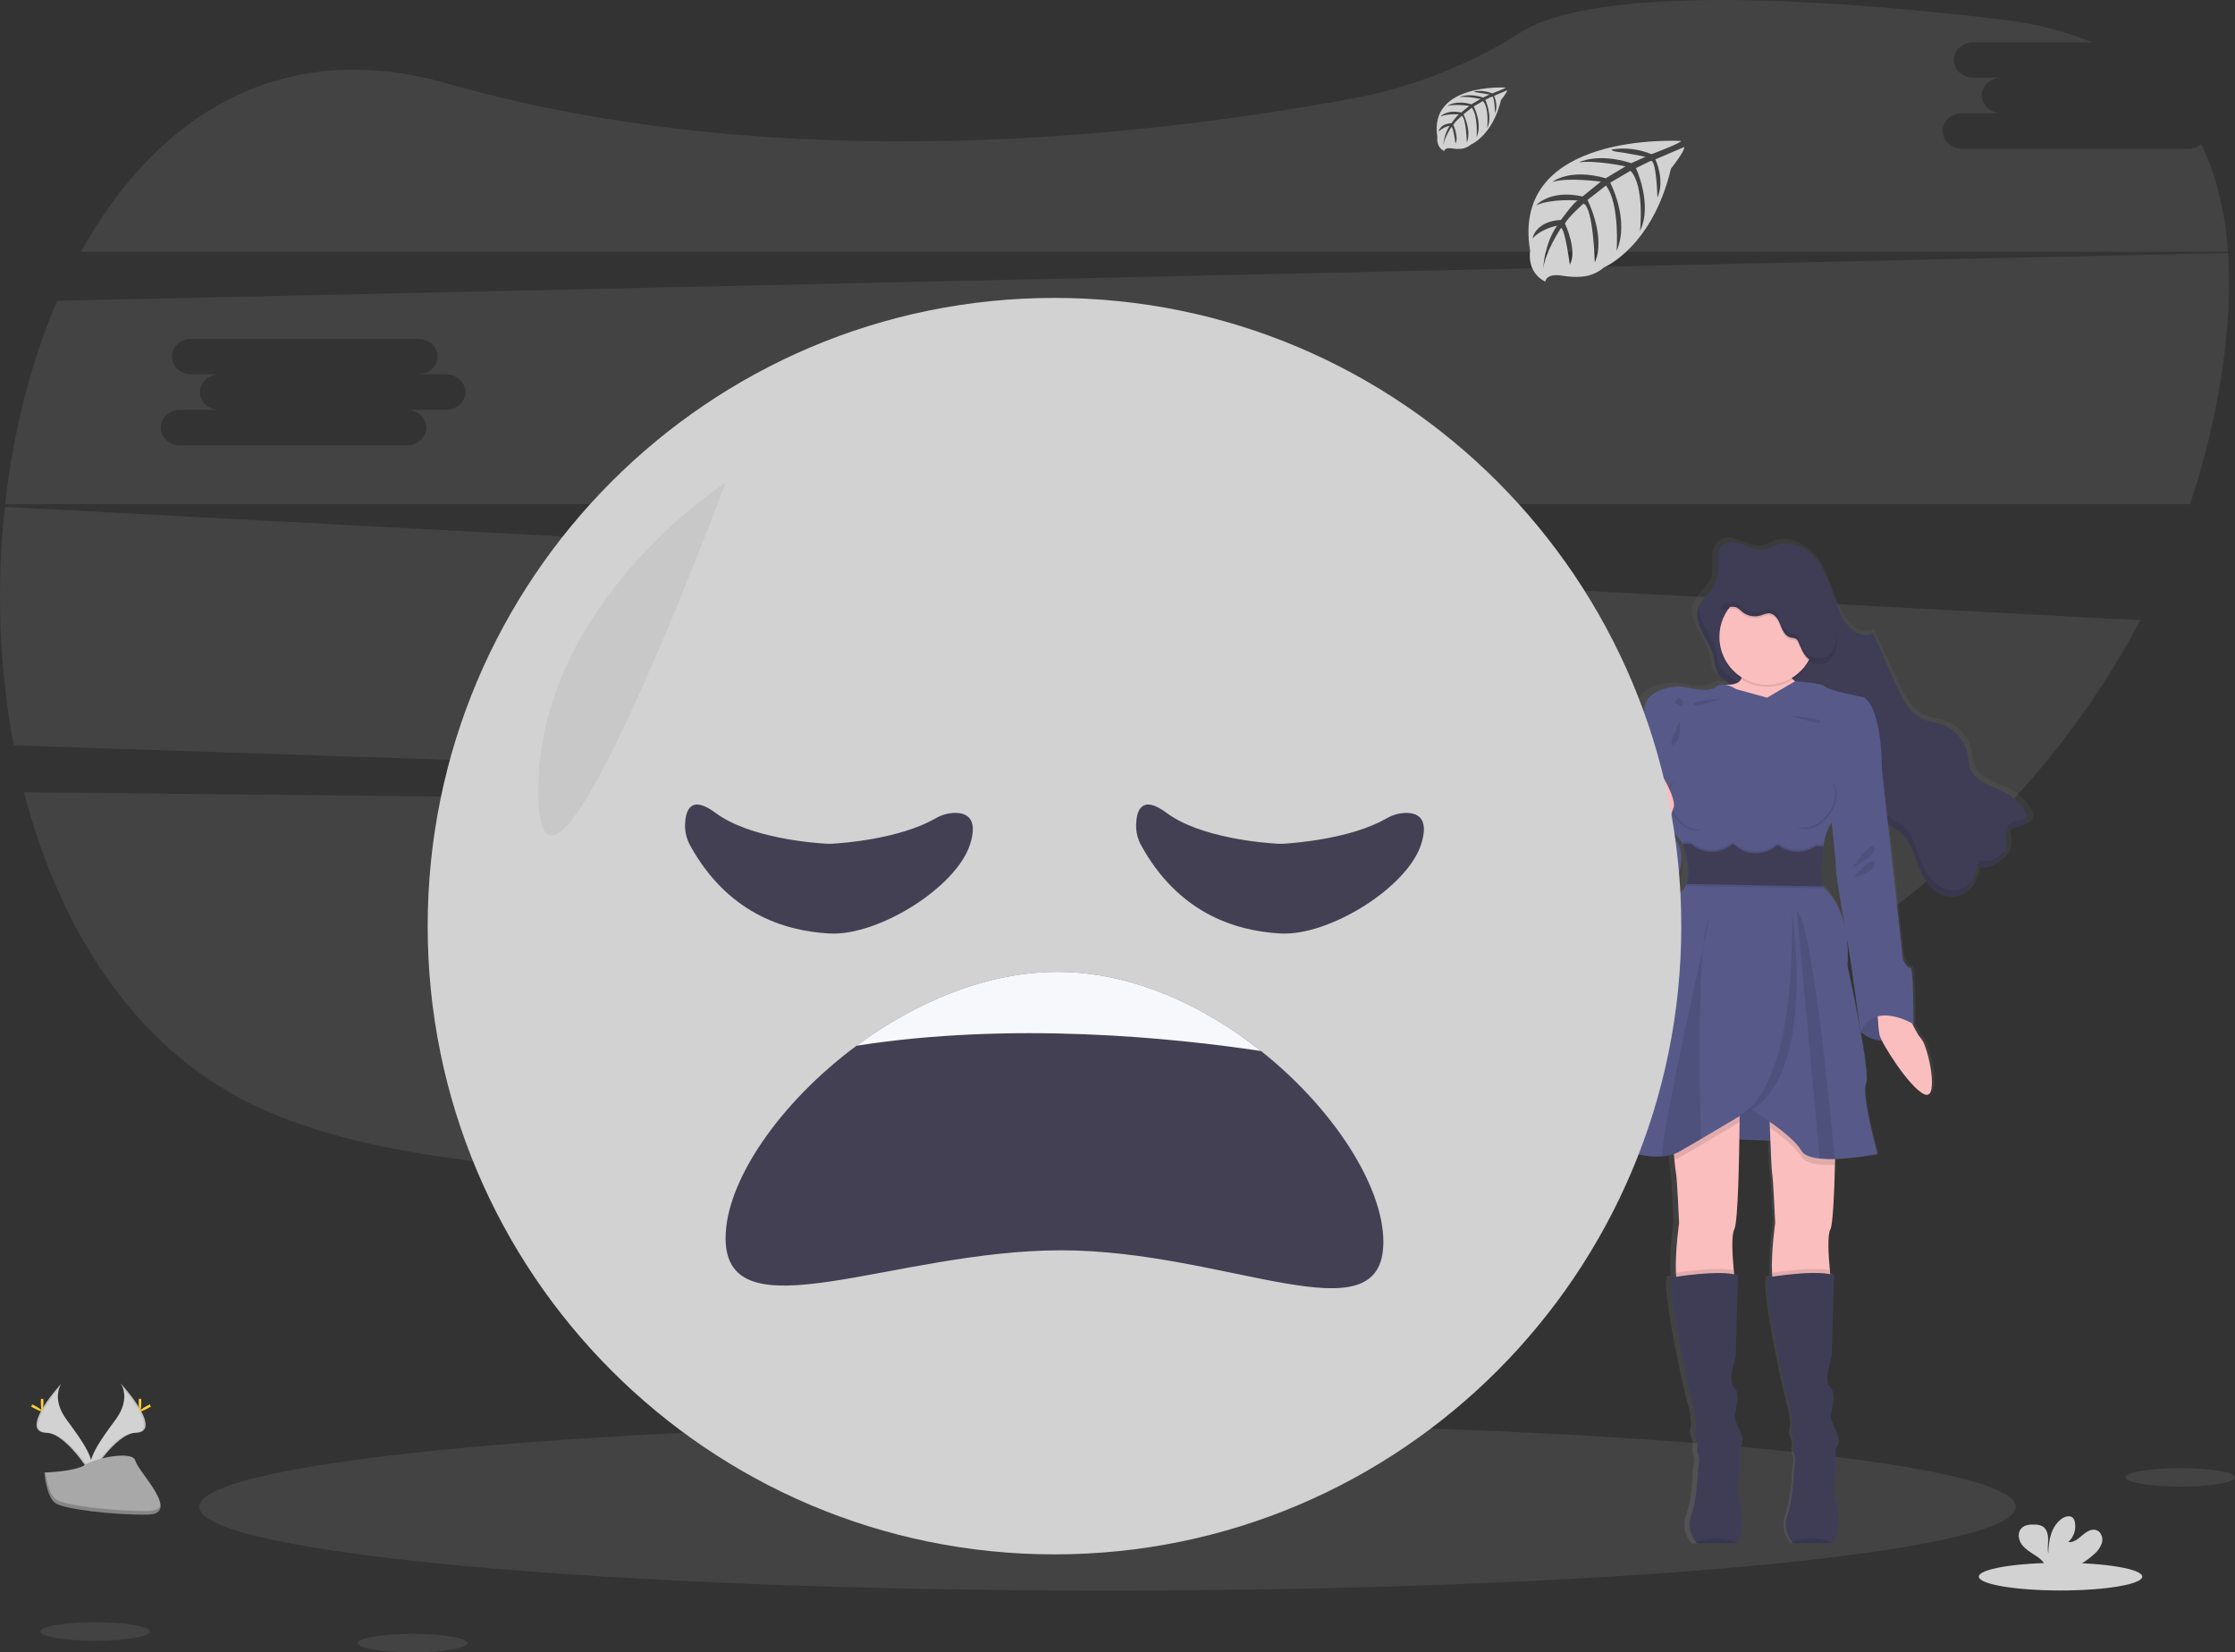 <svg width="188" height="139" viewBox="0 0 188 139" fill="none" xmlns="http://www.w3.org/2000/svg">
<rect x="0" y="0" width="188" height="139" fill="#333333" stroke="none"/>
<g clip-path="url(#clip0_141_1870)">
<path opacity="0.1" d="M2.023 66.642C4.992 78.141 11.271 88.082 21.194 92.901C41.822 102.916 88.345 97.751 123.066 91.822C141.026 88.756 156.813 80.293 168.281 68.384L2.023 66.642Z" fill="#D2D2D2"/>
<path opacity="0.1" d="M184.1 12.511H165.049C164.145 12.511 163.403 11.839 163.403 11.019C163.403 10.198 164.145 9.525 165.049 9.525H168.344C167.438 9.525 166.698 8.853 166.698 8.031C166.698 7.209 167.438 6.539 168.344 6.539H165.992C165.087 6.539 164.345 5.867 164.345 5.045C164.345 4.223 165.087 3.553 165.992 3.553H175.936C173.729 2.623 171.15 1.962 168.178 1.614C141.064 -1.543 131.384 0.545 127.969 2.691C123.713 5.4 118.985 7.28 114.034 8.232C97.305 11.361 66.021 15.127 37.666 7.032C23.573 3.002 13.098 9.804 6.821 21.175H187.409C187.173 17.871 186.467 14.818 185.171 12.148C184.865 12.385 184.487 12.513 184.1 12.511Z" fill="#D2D2D2"/>
<path opacity="0.1" d="M0.409 42.638C-0.323 49.326 -0.074 56.086 1.147 62.702L168.409 68.25C173.013 63.464 176.925 58.054 180.031 52.178L0.409 42.638ZM66.563 56.951H63.27C64.175 56.951 64.917 57.624 64.917 58.445C64.917 59.265 64.175 59.937 63.27 59.937H44.219C43.315 59.937 42.573 59.265 42.573 58.445C42.573 57.624 43.315 56.951 44.219 56.951H47.514C46.608 56.951 45.868 56.279 45.868 55.459C45.868 54.638 46.608 53.965 47.514 53.965H45.16C44.255 53.965 43.513 53.294 43.513 52.473C43.513 51.652 44.255 50.979 45.16 50.979H64.211C65.117 50.979 65.857 51.651 65.857 52.473C65.857 53.295 65.117 53.965 64.211 53.965H66.563C67.469 53.965 68.209 54.636 68.209 55.459C68.209 56.281 67.469 56.951 66.563 56.951Z" fill="#D2D2D2"/>
<path opacity="0.1" d="M187.415 21.278L4.806 25.303C2.584 30.482 1.111 36.337 0.432 42.405H184.216C185.412 38.855 186.3 35.208 186.869 31.505C187.417 27.94 187.636 24.491 187.415 21.278ZM37.509 34.477H34.215C35.121 34.477 35.863 35.15 35.863 35.971C35.863 36.791 35.121 37.465 34.215 37.465H15.165C14.26 37.465 13.519 36.791 13.519 35.971C13.519 35.15 14.26 34.477 15.165 34.477H18.459C17.554 34.477 16.814 33.806 16.814 32.985C16.814 32.164 17.554 31.491 18.459 31.491H16.106C15.2 31.491 14.459 30.82 14.459 29.999C14.459 29.178 15.2 28.505 16.106 28.505H35.157C36.063 28.505 36.803 29.177 36.803 29.999C36.803 30.821 36.063 31.491 35.157 31.491H37.509C38.414 31.491 39.154 32.164 39.154 32.985C39.154 33.806 38.414 34.477 37.509 34.477Z" fill="#D2D2D2"/>
<path opacity="0.1" d="M93.157 133.804C135.347 133.804 169.549 130.65 169.549 126.76C169.549 122.87 135.347 119.716 93.157 119.716C50.968 119.716 16.766 122.87 16.766 126.76C16.766 130.65 50.968 133.804 93.157 133.804Z" fill="#D2D2D2"/>
<path d="M171.015 68.577C171.014 68.565 171.014 68.553 171.015 68.541C171.015 68.523 171.015 68.505 171.015 68.488C170.981 68.292 170.907 68.105 170.798 67.938C170.407 67.311 169.862 66.794 169.216 66.438C168.088 65.818 166.538 65.552 166.086 64.368C165.948 64.002 165.945 63.603 165.876 63.219C165.757 62.621 165.482 62.065 165.08 61.607C164.679 61.149 164.164 60.805 163.588 60.61C163.051 60.43 162.472 60.38 161.95 60.158C160.785 59.661 160.17 58.436 159.648 57.304C158.974 55.842 158.299 54.38 157.625 52.916C157.112 53.175 156.449 53.054 155.969 52.73C155.506 52.385 155.137 51.928 154.897 51.402C154.202 50.049 153.903 48.516 153.086 47.227C152.269 45.939 150.636 44.922 149.194 45.482C148.912 45.623 148.621 45.744 148.322 45.843C147.087 46.133 145.72 44.718 144.662 45.405C144.486 45.518 144.343 45.675 144.246 45.86C144.245 45.849 144.245 45.838 144.246 45.826C144.109 46.105 144.032 46.41 144.021 46.72C144.021 46.784 144.021 46.845 144.021 46.905C144.021 46.916 144.021 46.926 144.021 46.936C144.021 47.183 144.036 47.433 144.04 47.683C144.043 47.893 144.027 48.103 143.992 48.31V48.293C143.972 48.41 143.942 48.524 143.903 48.636C143.628 49.376 142.865 49.86 142.508 50.556V50.522C142.468 50.597 142.433 50.676 142.404 50.756C142.34 50.939 142.308 51.13 142.307 51.323C142.276 52.63 143.658 53.86 143.819 55.263C143.934 56.257 144.161 56.576 145.003 57.138L145.188 57.261C145.115 57.261 145.039 57.271 144.956 57.273C144.923 57.273 144.89 57.277 144.858 57.283C144.709 57.242 144.554 57.235 144.402 57.261C144.25 57.288 144.106 57.348 143.98 57.437C143.334 57.951 141.806 57.556 141.127 57.437C140.449 57.319 138.124 57.638 137.8 58.929C137.475 60.221 136.918 62.887 136.918 62.887C136.918 62.887 136.918 64.577 136.711 64.893C136.703 64.915 136.703 64.939 136.711 64.961C136.711 65.436 136.728 68.288 136.27 69.023C136.157 69.194 136.166 69.573 136.25 70.039C135.768 70.66 135.315 71.387 135.395 71.863C135.542 72.838 137.514 75.903 140.341 74.261C140.341 74.261 141.949 71.313 139.926 69.746L140.013 69.403C140.625 70.157 141.078 70.698 141.078 70.698C141.078 70.698 141.102 70.762 141.139 70.87H141.078C141.342 71.59 141.502 72.344 141.553 73.11C141.545 73.391 141.494 73.669 141.402 73.934H141.455C141.44 73.992 141.423 74.051 141.402 74.106C141.303 74.395 141.118 74.647 140.871 74.827C139.458 75.831 137.839 83 137.839 83C137.839 83 134.633 94.589 133.992 95.248C133.462 95.79 136.791 97.314 139.29 97.132C139.639 97.112 139.983 97.046 140.315 96.937C140.331 97.109 140.348 97.28 140.365 97.436C140.418 97.95 140.473 98.426 140.507 98.575C140.596 98.948 140.772 102.762 140.772 102.762C140.772 102.762 140.411 105.239 140.498 106.962C140.498 107.08 140.514 107.193 140.524 107.305L140.213 107.353C139.741 108.415 141.684 117.276 141.949 118.022C142.125 118.609 142.224 119.216 142.243 119.829C142.243 119.829 142.072 120.459 142.214 120.804C142.303 121.014 142.36 121.236 142.385 121.463C142.385 121.463 142.269 122.035 142.445 122.409C142.621 122.782 142.416 123.437 142.416 123.437C142.416 123.437 142.358 126.018 141.828 127.423C141.684 127.801 141.642 128.211 141.706 128.61C141.771 129.01 141.94 129.385 142.195 129.698C142.232 129.747 142.272 129.793 142.315 129.837C142.315 129.837 145.238 129.861 145.752 129.837H145.819C146.025 129.808 146.555 127.485 146.084 126.366C145.612 125.247 146.025 123.87 146.025 123.87V121.835C146.025 121.835 146.555 121.345 146.025 120.293C145.496 119.241 145.583 118.923 145.583 118.923C145.583 118.923 146.172 117.23 145.554 116.685C144.935 116.141 145.672 114.075 145.672 114.075L145.88 107.188C145.771 107.153 145.66 107.124 145.547 107.103C145.535 106.99 145.523 106.873 145.511 106.75C145.39 105.503 145.285 103.807 145.555 103.324C145.825 102.84 145.955 98.623 145.998 95.692L148.692 95.795C148.748 97.165 148.808 98.416 148.845 98.575C148.934 98.948 149.112 102.762 149.112 102.762C149.112 102.762 148.75 105.239 148.837 106.962C148.837 107.08 148.852 107.193 148.862 107.305L148.551 107.353C148.08 108.415 150.023 117.276 150.288 118.022C150.463 118.609 150.563 119.216 150.584 119.829C150.584 119.829 150.413 120.459 150.553 120.804C150.641 121.014 150.699 121.236 150.724 121.463C150.724 121.463 150.607 122.035 150.783 122.409C150.96 122.782 150.754 123.437 150.754 123.437C150.754 123.437 150.696 126.018 150.167 127.423C150.025 127.802 149.985 128.211 150.051 128.61C150.118 129.009 150.289 129.383 150.546 129.695C150.583 129.743 150.623 129.79 150.666 129.833C150.666 129.833 153.588 129.857 154.102 129.833H154.169C154.376 129.804 154.906 127.481 154.434 126.363C153.962 125.244 154.376 123.867 154.376 123.867V121.835C154.376 121.835 154.906 121.345 154.376 120.293C153.846 119.241 153.933 118.923 153.933 118.923C153.933 118.923 154.523 117.23 153.904 116.685C153.286 116.141 154.022 114.075 154.022 114.075L154.234 107.188C154.122 107.152 154.008 107.123 153.892 107.103C153.88 106.99 153.868 106.873 153.856 106.75C153.735 105.503 153.631 103.807 153.901 103.324C154.118 102.928 154.243 100.379 154.299 97.89C154.299 97.718 154.299 97.547 154.313 97.376C155.55 97.324 156.783 97.186 158.001 96.961C158.001 96.961 156.56 91.855 157.001 91.024C157.191 90.666 156.917 88.759 156.543 86.705C157.065 87.129 157.714 87.364 158.385 87.373C159.03 88.615 160.99 91.473 162.094 91.913C163.389 92.427 162.417 87.87 161.8 87.21C161.508 86.85 161.262 86.455 161.069 86.034C161.086 86.013 161.104 85.996 161.122 85.977C161.139 85.958 161.152 81.129 160.857 81.216C160.561 81.304 160.209 80.499 160.209 80.499L159.296 72.469L158.913 69.109C159.233 69.345 159.612 69.496 159.939 69.73C160.828 70.383 161.118 71.529 161.508 72.543C161.829 73.377 162.28 74.205 163.02 74.729C163.76 75.253 164.846 75.392 165.584 74.861C166.268 74.362 166.469 73.463 166.62 72.642C167.86 73.079 169.366 71.911 169.205 70.635C169.166 70.32 169.05 69.975 169.214 69.7C169.542 69.155 170.581 69.472 170.923 68.934C170.981 68.841 171.01 68.733 171.008 68.624C171.014 68.6 171.015 68.589 171.015 68.577ZM154.419 72.994C154.4 73.3 154.82 75.764 155.162 77.713C154.882 76.499 154.32 75.202 153.212 74.313C153.212 74.313 153.212 74.251 153.198 74.141H153.212C153.212 74.141 153.166 73.651 153.159 72.954C153.161 72.336 153.207 71.719 153.296 71.108V71.092H153.274C153.274 71.041 153.287 70.988 153.296 70.936C153.364 70.42 153.504 69.916 153.711 69.439C153.803 69.252 153.909 69.072 154.027 68.901C154.21 70.558 154.436 72.684 154.419 72.994ZM155.338 78.702C155.489 79.543 155.596 80.134 155.596 80.134L156.504 86.38V86.409C156.015 83.772 155.391 80.994 155.391 80.994C155.455 80.23 155.437 79.462 155.338 78.702Z" fill="url(#paint0_linear_141_1870)"/>
<path d="M144.216 55.606C144.045 54.023 142.336 52.658 142.848 51.152C143.127 50.332 143.998 49.83 144.292 49.014C144.487 48.477 144.4 47.886 144.402 47.313C144.404 46.741 144.537 46.102 145.012 45.785C146.037 45.1 147.357 46.51 148.553 46.222C148.842 46.123 149.124 46.003 149.396 45.862C150.792 45.306 152.371 46.32 153.156 47.601C153.94 48.883 154.234 50.411 154.907 51.757C155.137 52.277 155.493 52.731 155.943 53.078C156.408 53.4 157.044 53.522 157.546 53.264L159.503 57.633C160.016 58.758 160.604 59.978 161.725 60.473C162.227 60.694 162.788 60.744 163.307 60.924C163.872 61.123 164.375 61.468 164.764 61.924C165.154 62.379 165.418 62.929 165.529 63.519C165.596 63.903 165.598 64.3 165.733 64.665C166.168 65.844 167.667 66.107 168.759 66.721C169.391 67.078 169.921 67.591 170.297 68.213C170.468 68.509 170.615 68.898 170.432 69.189C170.103 69.724 169.099 69.409 168.782 69.951C168.621 70.226 168.734 70.568 168.782 70.883C168.937 72.153 167.479 73.316 166.279 72.881C166.134 73.698 165.938 74.594 165.278 75.089C164.569 75.62 163.518 75.48 162.802 74.959C162.085 74.438 161.651 73.614 161.34 72.783C160.963 71.772 160.681 70.632 159.821 69.982C159.51 69.749 159.137 69.599 158.833 69.364C158.149 68.84 157.808 67.975 157.563 67.137C157.247 66.092 156.996 65.018 156.538 64.031C156.08 63.044 155.355 62.126 154.362 61.676C153.431 61.256 152.357 61.283 151.395 60.943C149.739 60.357 148.514 58.961 146.866 58.303C146.34 58.081 145.841 57.798 145.379 57.46C144.55 56.913 144.325 56.596 144.216 55.606Z" fill="#3F3D56"/>
<g opacity="0.1">
<path d="M144.369 48.679C144.405 48.612 144.435 48.542 144.462 48.471C144.655 47.934 144.569 47.343 144.571 46.77C144.571 46.58 144.589 46.389 144.624 46.202C144.466 46.54 144.39 46.911 144.4 47.284C144.398 47.745 144.453 48.228 144.369 48.679Z" fill="black"/>
<path d="M165.439 74.551C164.729 75.08 163.678 74.942 162.962 74.419C162.246 73.897 161.81 73.076 161.508 72.242C161.13 71.231 160.85 70.09 159.988 69.441C159.679 69.208 159.305 69.055 159.002 68.823C158.319 68.298 157.977 67.433 157.731 66.604C157.415 65.559 157.165 64.485 156.705 63.498C156.246 62.512 155.524 61.593 154.53 61.143C153.6 60.723 152.527 60.751 151.564 60.41C149.907 59.824 148.681 58.428 147.035 57.77C146.509 57.547 146.009 57.264 145.547 56.927C144.737 56.367 144.521 56.05 144.402 55.062C144.231 53.578 142.727 52.285 142.961 50.887C142.923 50.962 142.889 51.04 142.86 51.12C142.348 52.627 144.057 53.992 144.227 55.574C144.339 56.562 144.569 56.879 145.373 57.439C145.835 57.777 146.334 58.059 146.861 58.282C148.507 58.94 149.732 60.338 151.39 60.922C152.352 61.264 153.426 61.235 154.355 61.655C155.35 62.106 156.064 63.026 156.531 64.01C156.998 64.996 157.247 66.066 157.556 67.116C157.808 67.945 158.138 68.811 158.828 69.335C159.137 69.568 159.512 69.72 159.814 69.953C160.669 70.602 160.956 71.743 161.333 72.754C161.644 73.585 162.08 74.407 162.796 74.928C163.512 75.449 164.564 75.589 165.273 75.06C165.726 74.717 165.956 74.195 166.109 73.635C165.973 73.996 165.742 74.313 165.439 74.551Z" fill="black"/>
<path d="M168.951 69.414C168.885 69.537 168.857 69.676 168.869 69.814C169.255 69.433 170.126 69.657 170.431 69.165C170.501 69.044 170.529 68.902 170.509 68.763C170.113 69.14 169.241 68.915 168.951 69.414Z" fill="black"/>
<path d="M166.44 72.343C166.408 72.514 166.375 72.698 166.334 72.876C167.38 73.203 168.588 72.362 168.759 71.3C168.344 72.117 167.319 72.663 166.44 72.343Z" fill="black"/>
</g>
<path d="M146.424 56.43C146.424 56.43 146.993 57.581 145.313 57.605C143.633 57.629 146.395 65.081 146.395 65.081L149.187 68.644L152.662 66.76L152.862 61.563L153.118 58.423C153.118 58.423 149.871 57.366 150.469 55.968C151.067 54.57 146.424 56.43 146.424 56.43Z" fill="#FBBEBE"/>
<path d="M156.509 86.813C156.509 86.813 158.56 88.836 160.952 86.152L159.115 84.197H156.791L156.509 86.813Z" fill="#575A89"/>
<path opacity="0.1" d="M156.731 84.197L156.449 86.813C156.449 86.813 158.5 88.836 160.893 86.152" fill="black"/>
<path d="M160.182 84.554C160.182 84.554 161.007 86.724 161.605 87.38C162.204 88.036 163.144 92.576 161.891 92.062C160.638 91.548 158.245 87.723 158.102 87.067C157.958 86.411 157.904 84.554 157.904 84.554H160.182Z" fill="#FBBEBE"/>
<path d="M142.266 95.689L153.316 96.117L152.035 91.433L146.468 91.32L142.266 95.689Z" fill="#575A89"/>
<path opacity="0.1" d="M143.802 95.689L154.854 96.117L153.573 91.433L148.005 91.32L143.802 95.689Z" fill="black"/>
<path d="M145.882 103.419C145.62 103.908 145.721 105.597 145.839 106.846C145.914 107.64 145.996 108.252 145.996 108.252C145.996 108.252 141.866 109.537 141.24 108.423C141.081 108.141 141.002 107.646 140.975 107.065C140.89 105.352 141.24 102.883 141.24 102.883C141.24 102.883 141.069 99.087 140.984 98.715C140.949 98.566 140.896 98.094 140.845 97.581C140.77 96.821 140.698 95.974 140.698 95.974L146.338 92.977C146.338 92.977 146.338 93.538 146.328 94.404C146.297 97.121 146.207 102.82 145.882 103.419Z" fill="#FBBEBE"/>
<path opacity="0.1" d="M145.996 108.252C145.996 108.252 141.866 109.537 141.24 108.424C141.081 108.141 141.002 107.646 140.975 107.065C141.83 106.935 144.431 106.575 145.839 106.846C145.914 107.641 145.996 108.252 145.996 108.252Z" fill="black"/>
<path d="M146.138 129.837H146.073C145.576 129.856 142.749 129.837 142.749 129.837C142.708 129.794 142.669 129.748 142.633 129.7C142.383 129.386 142.218 129.014 142.154 128.618C142.089 128.221 142.128 127.815 142.265 127.439C142.778 126.039 142.835 123.469 142.835 123.469C142.835 123.469 143.035 122.813 142.864 122.442C142.693 122.07 142.806 121.499 142.806 121.499C142.779 121.274 142.722 121.053 142.635 120.843C142.493 120.501 142.664 119.872 142.664 119.872C142.644 119.263 142.548 118.659 142.378 118.073C142.122 117.332 140.242 108.509 140.698 107.452C140.698 107.452 144.686 106.767 146.196 107.281L145.996 114.133C145.996 114.133 145.284 116.189 145.882 116.732C146.48 117.275 145.911 118.959 145.911 118.959C145.911 118.959 145.825 119.272 146.338 120.329C146.851 121.386 146.338 121.871 146.338 121.871V123.898C146.338 123.898 145.94 125.268 146.395 126.382C146.849 127.495 146.338 129.801 146.138 129.837Z" fill="#3F3D56"/>
<path d="M153.964 103.42C153.703 103.908 153.803 105.597 153.921 106.846C153.997 107.641 154.079 108.252 154.079 108.252C154.079 108.252 149.948 109.537 149.322 108.423C149.163 108.141 149.085 107.646 149.057 107.065C148.972 105.352 149.322 102.883 149.322 102.883C149.322 102.883 149.151 99.087 149.066 98.716C149.02 98.515 148.939 96.603 148.876 94.888C148.823 93.425 148.781 92.103 148.781 92.103L154.42 92.977C154.42 92.977 154.42 95.462 154.35 98.016C154.289 100.494 154.174 103.032 153.964 103.42Z" fill="#FBBEBE"/>
<path opacity="0.1" d="M154.079 108.252C154.079 108.252 149.948 109.537 149.322 108.424C149.163 108.141 149.085 107.646 149.057 107.065C149.912 106.935 152.513 106.575 153.921 106.846C153.997 107.641 154.079 108.252 154.079 108.252Z" fill="black"/>
<path d="M154.22 129.837H154.156C153.658 129.856 150.831 129.837 150.831 129.837C150.79 129.794 150.751 129.748 150.715 129.7C150.465 129.386 150.3 129.014 150.236 128.618C150.172 128.221 150.21 127.815 150.348 127.439C150.86 126.032 150.912 123.463 150.912 123.463C150.912 123.463 151.112 122.807 150.941 122.435C150.77 122.063 150.883 121.493 150.883 121.493C150.856 121.267 150.799 121.046 150.712 120.836C150.57 120.494 150.741 119.865 150.741 119.865C150.721 119.256 150.625 118.652 150.455 118.066C150.199 117.325 148.319 108.502 148.775 107.445C148.775 107.445 152.763 106.76 154.273 107.274L154.074 114.126C154.074 114.126 153.361 116.182 153.959 116.725C154.557 117.268 153.988 118.952 153.988 118.952C153.988 118.952 153.903 119.266 154.415 120.323C154.928 121.38 154.415 121.864 154.415 121.864V123.891C154.415 123.891 154.017 125.261 154.472 126.375C154.926 127.488 154.42 129.801 154.22 129.837Z" fill="#3F3D56"/>
<path opacity="0.1" d="M148.645 57.776C150.864 57.776 152.662 55.974 152.662 53.751C152.662 51.528 150.864 49.725 148.645 49.725C146.427 49.725 144.629 51.528 144.629 53.751C144.629 55.974 146.427 57.776 148.645 57.776Z" fill="black"/>
<path d="M148.645 57.605C150.864 57.605 152.662 55.803 152.662 53.579C152.662 51.356 150.864 49.554 148.645 49.554C146.427 49.554 144.629 51.356 144.629 53.579C144.629 55.803 146.427 57.605 148.645 57.605Z" fill="#FBBEBE"/>
<path opacity="0.1" d="M140.698 95.974L146.338 92.977C146.338 92.977 146.338 93.538 146.328 94.404C145.504 94.897 144.262 95.639 143.067 96.339C142.418 96.721 141.783 97.091 141.24 97.401C141.114 97.47 140.982 97.528 140.845 97.573C140.77 96.821 140.698 95.974 140.698 95.974Z" fill="black"/>
<path opacity="0.1" d="M154.42 92.97C154.42 92.97 154.42 95.456 154.35 98.01H154.33C153.908 98.025 153.486 98.012 153.067 97.97C152.33 97.891 151.741 97.696 151.529 97.309C151.1 96.555 149.898 95.596 148.883 94.882C148.83 93.419 148.787 92.096 148.787 92.096L154.42 92.97Z" fill="black"/>
<path d="M153.371 71.199C153.228 72.314 153.201 73.441 153.289 74.561C155.88 76.703 155.396 81.213 155.396 81.213C155.396 81.213 157.391 90.351 156.964 91.178C156.536 92.005 157.931 97.088 157.931 97.088C156.742 97.314 155.539 97.453 154.33 97.503C153.908 97.518 153.487 97.505 153.067 97.463C152.33 97.385 151.741 97.189 151.529 96.802C150.732 95.404 147.285 93.319 147.285 93.319C147.285 93.319 145.101 94.632 143.067 95.826C142.418 96.208 141.784 96.578 141.24 96.888C140.799 97.122 140.312 97.256 139.813 97.28C137.395 97.46 134.173 95.942 134.686 95.404C135.313 94.746 138.419 83.212 138.419 83.212C138.419 83.212 139.984 76.074 141.351 75.075C141.591 74.894 141.77 74.643 141.864 74.358C142.332 73.054 141.55 70.964 141.55 70.964C141.55 70.964 137.135 65.511 137.333 65.196C137.532 64.881 137.533 63.199 137.533 63.199C137.533 63.199 138.075 60.543 138.388 59.258C138.701 57.974 140.951 57.658 141.606 57.773C142.261 57.888 143.741 58.287 144.366 57.773C144.992 57.259 146.048 57.974 146.048 57.974L148.642 58.69L150.975 57.319C150.975 57.319 153.313 57.439 153.513 57.753C153.713 58.066 156.789 58.667 156.789 58.667C158.355 59.723 158.298 64.749 158.298 64.749C158.298 64.749 154.538 68.031 153.769 69.717C153.57 70.19 153.436 70.689 153.371 71.199Z" fill="#575A89"/>
<path d="M157.447 64.053L158.302 64.738L159.185 72.704L160.067 80.699C160.067 80.699 160.409 81.499 160.694 81.413C160.98 81.328 160.951 86.152 160.951 86.152C160.951 86.152 157.68 84.135 156.507 86.813L155.595 80.356C155.595 80.356 154.426 73.761 154.455 73.247C154.484 72.733 153.856 67.166 153.856 67.166L157.447 64.053Z" fill="#575A89"/>
<path d="M137.964 64.425L137.337 65.196C137.337 65.196 137.395 68.507 136.909 69.307C136.424 70.107 138.249 74.789 138.933 74.503C139.617 74.217 141.155 66.909 141.155 66.823C141.155 66.737 137.964 64.425 137.964 64.425Z" fill="#575A89"/>
<path d="M137.907 69.136C137.907 69.136 135.913 71.162 136.055 72.134C136.197 73.105 138.106 76.156 140.84 74.516C140.84 74.516 143.376 69.735 137.907 69.136Z" fill="#575A89"/>
<path opacity="0.1" d="M146.073 129.842C145.576 129.861 142.749 129.842 142.749 129.842C142.708 129.799 142.669 129.753 142.633 129.705C143.356 129.458 144.918 129.088 146.073 129.842Z" fill="black"/>
<path opacity="0.1" d="M154.159 129.842C153.662 129.861 150.835 129.842 150.835 129.842C150.793 129.799 150.755 129.753 150.719 129.705C151.438 129.458 153 129.088 154.159 129.842Z" fill="black"/>
<path opacity="0.1" d="M143.269 79.627C142.833 83.817 142.976 92.132 143.067 95.826C142.418 96.208 141.784 96.578 141.24 96.888C140.799 97.122 140.312 97.256 139.813 97.28C139.632 96.163 142.141 84.691 143.269 79.627Z" fill="black"/>
<path opacity="0.1" d="M143.802 77.249C143.79 77.309 143.583 78.22 143.269 79.627C143.392 78.426 143.563 77.564 143.802 77.249Z" fill="black"/>
<path opacity="0.1" d="M150.741 76.797C150.741 76.797 153.162 92.043 145.991 93.928C145.99 93.921 150.953 93.165 150.741 76.797Z" fill="black"/>
<path opacity="0.1" d="M154.33 97.502C153.908 97.517 153.486 97.504 153.067 97.463L151.132 76.617C152.366 77.425 153.843 92.219 154.33 97.502Z" fill="black"/>
<path opacity="0.1" d="M145.655 51.212C145.783 51.202 145.912 51.215 146.036 51.252C146.217 51.342 146.38 51.465 146.518 51.615C146.741 51.802 147.007 51.929 147.292 51.984C147.577 52.039 147.872 52.021 148.148 51.932C148.343 51.844 148.55 51.787 148.762 51.761C149.088 51.761 149.37 52 149.539 52.274C149.708 52.548 149.796 52.874 149.941 53.167C150.086 53.46 150.319 53.737 150.638 53.809C150.791 53.815 150.942 53.85 151.083 53.912C151.169 53.982 151.235 54.074 151.274 54.178C151.541 54.755 151.753 55.437 152.322 55.719C152.531 55.817 152.759 55.866 152.99 55.865C153.224 55.882 153.46 55.84 153.673 55.742C153.884 55.624 154.058 55.45 154.176 55.24C154.531 54.65 154.572 53.921 154.489 53.237C154.384 52.375 154.078 51.55 153.595 50.829C153.086 50.099 152.393 49.519 151.587 49.146C150.78 48.773 149.89 48.621 149.006 48.706C148.698 48.741 148.392 48.798 148.092 48.877C147.005 49.169 145.938 49.713 145.279 50.626C145.119 50.854 144.944 51.071 144.754 51.274C145.053 51.245 145.354 51.219 145.655 51.212Z" fill="black"/>
<path d="M145.655 51.041C145.783 51.031 145.912 51.044 146.036 51.08C146.217 51.171 146.38 51.294 146.518 51.444C146.741 51.63 147.007 51.757 147.292 51.813C147.577 51.868 147.872 51.85 148.148 51.76C148.343 51.673 148.55 51.615 148.762 51.589C149.088 51.589 149.37 51.829 149.539 52.103C149.708 52.377 149.796 52.703 149.941 52.995C150.086 53.288 150.319 53.566 150.638 53.638C150.791 53.644 150.942 53.679 151.083 53.741C151.169 53.811 151.235 53.902 151.274 54.006C151.541 54.584 151.753 55.265 152.322 55.548C152.531 55.645 152.759 55.695 152.99 55.694C153.224 55.711 153.46 55.668 153.673 55.57C153.884 55.453 154.058 55.279 154.176 55.068C154.531 54.479 154.572 53.749 154.489 53.066C154.384 52.203 154.078 51.378 153.595 50.657C153.086 49.928 152.393 49.347 151.587 48.974C150.78 48.601 149.89 48.45 149.006 48.535C148.698 48.569 148.392 48.627 148.092 48.706C147.005 48.997 145.938 49.542 145.279 50.455C145.119 50.683 144.944 50.899 144.754 51.103C145.053 51.074 145.354 51.048 145.655 51.041Z" fill="#3F3D56"/>
<path opacity="0.1" d="M141.297 60.627C141.297 60.627 141.496 62.227 140.813 62.626C140.129 63.025 141.297 60.627 141.297 60.627Z" fill="black"/>
<path opacity="0.1" d="M155.794 73.019C155.794 73.019 157.418 70.621 157.647 71.306C157.876 71.992 155.794 73.019 155.794 73.019Z" fill="black"/>
<path opacity="0.1" d="M155.909 73.818C155.909 73.818 157.51 71.848 157.664 72.619C157.818 73.39 155.909 73.818 155.909 73.818Z" fill="black"/>
<path opacity="0.1" d="M151.206 71.473C150.625 71.481 150.058 71.294 149.596 70.942H149.456C148.976 71.381 148.346 71.618 147.697 71.605C147.359 71.612 147.024 71.551 146.71 71.425C146.397 71.299 146.112 71.111 145.873 70.871H145.687C145.195 71.273 144.577 71.487 143.943 71.475C143.308 71.464 142.698 71.227 142.221 70.808L141.553 70.796C141.553 70.796 142.336 72.886 141.867 74.189L153.289 74.393C153.201 73.273 153.228 72.146 153.371 71.031V71.015L152.744 71.003C152.293 71.317 151.755 71.481 151.206 71.473Z" fill="black"/>
<path opacity="0.1" d="M151.206 71.815C150.625 71.824 150.058 71.637 149.596 71.284H149.456C148.976 71.723 148.346 71.961 147.697 71.947C147.359 71.955 147.024 71.894 146.71 71.768C146.397 71.642 146.112 71.454 145.873 71.214H145.687C145.195 71.616 144.577 71.83 143.943 71.818C143.308 71.807 142.698 71.57 142.221 71.151L141.553 71.139C141.553 71.139 142.336 73.229 141.867 74.532L153.289 74.736C153.201 73.615 153.228 72.488 153.371 71.373V71.358L152.744 71.346C152.293 71.66 151.755 71.824 151.206 71.815Z" fill="black"/>
<path d="M151.206 71.644C150.625 71.652 150.058 71.465 149.596 71.113H149.456C148.976 71.552 148.346 71.789 147.697 71.776C147.359 71.784 147.024 71.723 146.71 71.597C146.397 71.471 146.112 71.282 145.873 71.043H145.687C145.195 71.444 144.577 71.658 143.943 71.647C143.308 71.635 142.698 71.399 142.221 70.979L141.553 70.967C141.553 70.967 142.336 73.057 141.867 74.361L153.289 74.565C153.201 73.444 153.228 72.317 153.371 71.202V71.187L152.744 71.175C152.293 71.488 151.755 71.652 151.206 71.644Z" fill="#3F3D56"/>
<path opacity="0.1" d="M150.698 60.221C150.698 60.221 153.103 60.375 153.118 60.718C153.133 61.061 150.698 60.221 150.698 60.221Z" fill="black"/>
<path opacity="0.1" d="M144.856 58.76C144.856 58.76 142.452 58.914 142.436 59.257C142.421 59.599 144.856 58.76 144.856 58.76Z" fill="black"/>
<path opacity="0.1" d="M154.046 65.764C154.022 65.747 153.998 65.734 153.974 65.718C154.59 66.273 154.487 67.486 153.732 68.487C152.976 69.487 151.829 69.903 151.132 69.454C151.154 69.473 151.173 69.494 151.197 69.513C151.881 70.037 153.077 69.626 153.867 68.591C154.656 67.556 154.733 66.29 154.046 65.764Z" fill="black"/>
<path opacity="0.1" d="M140.837 68.358C140.228 67.258 140.307 66.044 140.996 65.583C140.97 65.595 140.943 65.605 140.917 65.619C140.162 66.04 140.062 67.303 140.688 68.44C141.313 69.578 142.441 70.153 143.197 69.739C143.222 69.725 143.246 69.709 143.269 69.691C142.515 70.034 141.445 69.458 140.837 68.358Z" fill="black"/>
<path opacity="0.1" d="M141.65 59.084L141.43 59.426L140.867 59.127L141.163 58.671C141.359 58.764 141.527 58.906 141.65 59.084Z" fill="black"/>
<path d="M138.078 71.762C138.078 71.762 138.579 69.401 137.907 68.651C137.236 67.901 137.451 63.968 138.477 64.053C139.502 64.139 141.04 67.25 140.784 67.907C140.527 68.565 139.558 71.933 139.558 71.933L138.078 71.762Z" fill="#FBBEBE"/>
<path opacity="0.1" d="M154.159 54.731C154.041 54.941 153.867 55.115 153.656 55.233C153.443 55.331 153.207 55.373 152.973 55.356C152.742 55.358 152.514 55.308 152.305 55.211C151.735 54.926 151.523 54.244 151.257 53.669C151.223 53.565 151.163 53.472 151.083 53.398C150.944 53.335 150.795 53.298 150.643 53.29C150.324 53.218 150.093 52.939 149.946 52.648C149.799 52.357 149.712 52.035 149.544 51.755C149.377 51.476 149.093 51.231 148.767 51.241C148.554 51.27 148.347 51.33 148.153 51.421C147.877 51.51 147.582 51.528 147.297 51.472C147.012 51.416 146.746 51.289 146.523 51.103C146.386 50.953 146.222 50.83 146.041 50.739C145.917 50.703 145.788 50.69 145.66 50.7C145.463 50.7 145.268 50.719 145.072 50.734C144.974 50.862 144.87 50.985 144.759 51.101C145.058 51.075 145.359 51.05 145.66 51.043C145.788 51.032 145.917 51.046 146.041 51.082C146.222 51.173 146.386 51.296 146.523 51.445C146.746 51.632 147.012 51.759 147.297 51.815C147.582 51.87 147.877 51.853 148.153 51.764C148.347 51.673 148.554 51.612 148.767 51.584C149.093 51.584 149.375 51.824 149.544 52.098C149.714 52.372 149.801 52.697 149.946 52.99C150.091 53.283 150.324 53.561 150.643 53.633C150.795 53.641 150.944 53.678 151.083 53.741C151.169 53.811 151.235 53.903 151.274 54.006C151.541 54.584 151.753 55.265 152.322 55.548C152.531 55.645 152.759 55.695 152.99 55.694C153.224 55.711 153.46 55.669 153.673 55.57C153.884 55.453 154.058 55.279 154.176 55.068C154.441 54.584 154.56 54.033 154.518 53.482C154.505 53.922 154.381 54.352 154.159 54.731Z" fill="black"/>
<path d="M138.836 73.634C139.685 73.634 140.374 73.166 140.374 72.589C140.374 72.012 139.685 71.544 138.836 71.544C137.986 71.544 137.297 72.012 137.297 72.589C137.297 73.166 137.986 73.634 138.836 73.634Z" fill="#575A89"/>
<path d="M88.699 130.757C117.818 130.757 141.423 107.096 141.423 77.909C141.423 48.721 117.818 25.061 88.699 25.061C59.58 25.061 35.974 48.721 35.974 77.909C35.974 107.096 59.58 130.757 88.699 130.757Z" fill="#D2D2D2"/>
<path d="M116.363 104.466C116.363 112.809 103.278 105.179 89.251 105.179C75.223 105.179 61.034 112.494 61.034 104.151C61.034 99.394 65.556 92.778 72.044 87.973C76.932 84.351 82.934 81.758 88.963 81.758C95.164 81.758 101.238 84.566 106.083 88.42C112.198 93.28 116.363 99.81 116.363 104.466Z" fill="#444053"/>
<path d="M106.081 88.416C98.625 87.291 85.138 85.919 72.044 87.969C76.932 84.348 82.934 81.754 88.963 81.754C95.162 81.754 101.236 84.562 106.081 88.416Z" fill="#F6F8FB"/>
<path opacity="0.05" d="M61.034 40.603C61.034 40.603 45.152 50.78 45.282 66.7C45.411 82.619 61.034 40.603 61.034 40.603Z" fill="black"/>
<path d="M141.402 11.86C141.402 11.86 127.012 10.991 128.709 21.098C128.709 21.098 128.367 22.883 129.988 23.695C129.988 23.695 130.013 22.947 131.462 23.2C131.979 23.287 132.504 23.312 133.026 23.275C133.732 23.227 134.403 22.949 134.937 22.484C134.937 22.484 138.982 20.81 140.556 14.182C140.556 14.182 141.72 12.737 141.674 12.367L139.246 13.405C139.246 13.405 140.074 15.161 139.416 16.62C139.416 16.62 139.338 13.47 138.871 13.537C138.777 13.552 137.61 14.145 137.61 14.145C137.61 14.145 139.037 17.204 137.952 19.426C137.952 19.426 138.36 15.657 137.155 14.366L135.446 15.366C135.446 15.366 137.114 18.525 135.983 21.103C135.983 21.103 136.273 17.149 135.087 15.609L133.537 16.82C133.537 16.82 135.104 19.935 134.149 22.073C134.149 22.073 134.024 17.47 133.202 17.122C133.202 17.122 131.847 18.321 131.64 18.813C131.64 18.813 132.714 21.072 132.049 22.265C132.049 22.265 131.64 19.198 131.305 19.181C131.305 19.181 129.955 21.213 129.813 22.607C129.813 22.607 129.873 20.535 130.977 18.988C130.977 18.988 129.671 19.212 128.911 20.062C128.911 20.062 129.121 18.624 131.304 18.499C131.304 18.499 132.42 16.958 132.719 16.865C132.719 16.865 130.54 16.682 129.218 17.269C129.218 17.269 130.381 15.914 133.117 16.529L134.655 15.279C134.655 15.279 131.787 14.885 130.57 15.32C130.57 15.32 131.97 14.121 135.067 14.994L136.733 13.996C136.733 13.996 134.288 13.468 132.83 13.653C132.83 13.653 134.368 12.822 137.22 13.723L138.417 13.187C138.417 13.187 136.624 12.834 136.099 12.779C135.574 12.725 135.547 12.577 135.547 12.577C136.686 12.392 137.853 12.528 138.919 12.97C138.919 12.97 141.445 12.019 141.402 11.86Z" fill="#D2D2D2"/>
<path d="M126.643 7.366C126.643 7.366 120.149 6.972 120.907 11.539C120.907 11.539 120.755 12.346 121.485 12.712C121.485 12.712 121.495 12.37 122.152 12.49C122.385 12.528 122.622 12.54 122.857 12.524C123.177 12.501 123.48 12.376 123.722 12.166C123.722 12.166 125.549 11.409 126.26 8.414C126.26 8.414 126.787 7.762 126.773 7.594L125.676 8.063C125.676 8.063 126.052 8.856 125.756 9.516C125.756 9.516 125.72 8.092 125.51 8.127C125.467 8.127 124.939 8.401 124.939 8.401C124.939 8.401 125.585 9.783 125.098 10.787C125.098 10.787 125.283 9.084 124.739 8.5L123.967 8.952C123.967 8.952 124.72 10.381 124.209 11.546C124.209 11.546 124.339 9.759 123.804 9.064L123.104 9.61C123.104 9.61 123.811 11.017 123.38 11.983C123.38 11.983 123.324 9.903 122.951 9.745C122.951 9.745 122.34 10.287 122.246 10.509C122.246 10.509 122.731 11.537 122.43 12.07C122.43 12.07 122.246 10.684 122.088 10.679C122.088 10.679 121.478 11.595 121.415 12.221C121.444 11.639 121.625 11.075 121.94 10.585C121.588 10.652 121.264 10.82 121.007 11.07C121.007 11.07 121.1 10.42 122.09 10.364C122.09 10.364 122.594 9.668 122.729 9.625C122.729 9.625 121.745 9.543 121.148 9.809C121.148 9.809 121.673 9.196 122.91 9.466L123.594 8.903C123.594 8.903 122.299 8.731 121.748 8.92C121.748 8.92 122.381 8.378 123.78 8.774L124.532 8.322C124.532 8.322 123.428 8.084 122.769 8.169C122.769 8.169 123.464 7.794 124.753 8.202L125.291 7.959C125.291 7.959 124.481 7.799 124.245 7.775C124.009 7.751 123.994 7.685 123.994 7.685C124.507 7.599 125.034 7.658 125.515 7.856C125.515 7.856 126.662 7.438 126.643 7.366Z" fill="#D2D2D2"/>
<path opacity="0.1" d="M183.397 125.055C185.939 125.055 188 124.707 188 124.276C188 123.846 185.939 123.497 183.397 123.497C180.856 123.497 178.795 123.846 178.795 124.276C178.795 124.707 180.856 125.055 183.397 125.055Z" fill="#D2D2D2"/>
<path opacity="0.1" d="M7.993 138.022C10.535 138.022 12.596 137.673 12.596 137.242C12.596 136.812 10.535 136.463 7.993 136.463C5.451 136.463 3.391 136.812 3.391 137.242C3.391 137.673 5.451 138.022 7.993 138.022Z" fill="#D2D2D2"/>
<path opacity="0.1" d="M34.711 139C37.253 139 39.313 138.651 39.313 138.22C39.313 137.79 37.253 137.441 34.711 137.441C32.169 137.441 30.108 137.79 30.108 138.22C30.108 138.651 32.169 139 34.711 139Z" fill="#D2D2D2"/>
<path d="M173.324 133.794C177.12 133.794 180.196 133.273 180.196 132.629C180.196 131.986 177.12 131.464 173.324 131.464C169.529 131.464 166.452 131.986 166.452 132.629C166.452 133.273 169.529 133.794 173.324 133.794Z" fill="#D2D2D2"/>
<path d="M176.165 130.726C176.478 130.469 176.707 130.123 176.821 129.734C176.905 129.342 176.737 128.869 176.363 128.725C175.943 128.564 175.493 128.857 175.153 129.151C174.813 129.446 174.422 129.782 173.976 129.72C174.205 129.512 174.377 129.248 174.474 128.953C174.571 128.659 174.59 128.344 174.529 128.04C174.51 127.914 174.457 127.795 174.375 127.697C174.141 127.447 173.719 127.553 173.439 127.75C172.55 128.377 172.302 129.587 172.297 130.676C172.208 130.284 172.284 129.874 172.282 129.477C172.28 129.079 172.169 128.62 171.831 128.41C171.621 128.297 171.385 128.242 171.147 128.249C170.747 128.233 170.303 128.273 170.029 128.566C169.687 128.93 169.778 129.54 170.074 129.936C170.369 130.332 170.817 130.589 171.229 130.865C171.561 131.062 171.843 131.332 172.056 131.654C172.081 131.7 172.102 131.747 172.118 131.796H174.622C175.182 131.511 175.701 131.151 176.165 130.726Z" fill="#D2D2D2"/>
<path d="M10.142 116.362C10.142 116.362 11.08 117.592 9.707 119.445C8.335 121.299 7.204 122.871 7.657 124.03C7.657 124.03 9.726 120.579 11.416 120.53C13.107 120.48 11.994 118.436 10.142 116.362Z" fill="#D2D2D2"/>
<path opacity="0.1" d="M10.142 116.362C10.223 116.481 10.287 116.61 10.333 116.747C11.977 118.683 12.852 120.49 11.273 120.535C9.8 120.578 8.026 123.216 7.61 123.882C7.625 123.934 7.642 123.985 7.662 124.035C7.662 124.035 9.731 120.585 11.422 120.535C13.112 120.485 11.994 118.436 10.142 116.362Z" fill="black"/>
<path d="M11.886 117.93C11.886 118.363 11.837 118.714 11.777 118.714C11.717 118.714 11.669 118.371 11.669 117.93C11.669 117.488 11.729 117.7 11.791 117.7C11.852 117.7 11.886 117.496 11.886 117.93Z" fill="#FFD037"/>
<path d="M12.478 118.447C12.098 118.654 11.769 118.779 11.74 118.726C11.71 118.673 11.996 118.464 12.375 118.256C12.755 118.049 12.604 118.2 12.633 118.256C12.662 118.313 12.864 118.239 12.478 118.447Z" fill="#FFD037"/>
<path d="M5.182 116.362C5.182 116.362 4.244 117.592 5.614 119.445C6.985 121.299 8.118 122.871 7.665 124.03C7.665 124.03 5.594 120.579 3.905 120.53C2.217 120.48 3.328 118.436 5.182 116.362Z" fill="#D2D2D2"/>
<path opacity="0.1" d="M5.182 116.362C5.1 116.48 5.035 116.61 4.991 116.747C3.346 118.683 2.47 120.49 4.051 120.535C5.522 120.578 7.298 123.216 7.711 123.882C7.697 123.934 7.681 123.985 7.662 124.035C7.662 124.035 5.59 120.585 3.902 120.535C2.213 120.485 3.328 118.436 5.182 116.362Z" fill="black"/>
<path d="M3.437 117.93C3.437 118.363 3.485 118.714 3.545 118.714C3.604 118.714 3.652 118.371 3.652 117.93C3.652 117.488 3.593 117.7 3.533 117.7C3.473 117.7 3.437 117.496 3.437 117.93Z" fill="#FFD037"/>
<path d="M2.837 118.447C3.216 118.654 3.548 118.779 3.577 118.726C3.606 118.673 3.321 118.464 2.941 118.256C2.562 118.049 2.711 118.2 2.683 118.256C2.656 118.313 2.458 118.239 2.837 118.447Z" fill="#FFD037"/>
<path d="M3.736 123.874C3.736 123.874 6.361 123.793 7.154 123.228C7.947 122.662 11.193 121.989 11.389 122.885C11.586 123.781 15.334 127.391 12.37 127.415C9.407 127.439 5.484 126.95 4.695 126.469C3.905 125.988 3.736 123.874 3.736 123.874Z" fill="#A8A8A8"/>
<path opacity="0.2" d="M12.42 127.108C9.456 127.132 5.534 126.644 4.744 126.162C4.143 125.796 3.904 124.478 3.823 123.87H3.736C3.736 123.87 3.907 125.993 4.691 126.474C5.476 126.955 9.403 127.444 12.367 127.42C13.221 127.42 13.517 127.106 13.502 126.656C13.382 126.931 13.057 127.103 12.42 127.108Z" fill="black"/>
<path d="M69.954 70.979C70.957 70.923 75.679 70.566 78.678 68.852C79.16 68.567 79.704 68.407 80.263 68.384C81.216 68.356 82.313 68.756 81.611 70.989C80.473 74.643 73.864 78.755 69.762 78.527C65.818 78.308 61.138 76.715 58.048 71.113C57.752 70.574 57.606 69.965 57.626 69.35C57.662 68.219 58.072 66.803 60.19 68.382C63.051 70.515 68.479 70.919 69.567 70.979C69.696 70.986 69.825 70.986 69.954 70.979Z" fill="#444053"/>
<path d="M107.895 70.979C108.898 70.923 113.62 70.566 116.619 68.852C117.101 68.567 117.645 68.407 118.204 68.384C119.157 68.356 120.255 68.756 119.552 70.989C118.414 74.643 111.805 78.755 107.703 78.527C103.759 78.308 99.079 76.715 95.989 71.113C95.693 70.574 95.547 69.965 95.567 69.35C95.603 68.219 96.013 66.803 98.131 68.382C100.992 70.515 106.42 70.919 107.508 70.979C107.637 70.986 107.766 70.986 107.895 70.979Z" fill="#444053"/>
</g>
<defs>
<linearGradient id="paint0_linear_141_1870" x1="152.472" y1="129.849" x2="152.472" y2="45.216" gradientUnits="userSpaceOnUse">
<stop stop-color="#808080" stop-opacity="0.25"/>
<stop offset="0.54" stop-color="#808080" stop-opacity="0.12"/>
<stop offset="1" stop-color="#808080" stop-opacity="0.1"/>
</linearGradient>
<clipPath id="clip0_141_1870">
<rect width="188" height="139" fill="white"/>
</clipPath>
</defs>
</svg>
